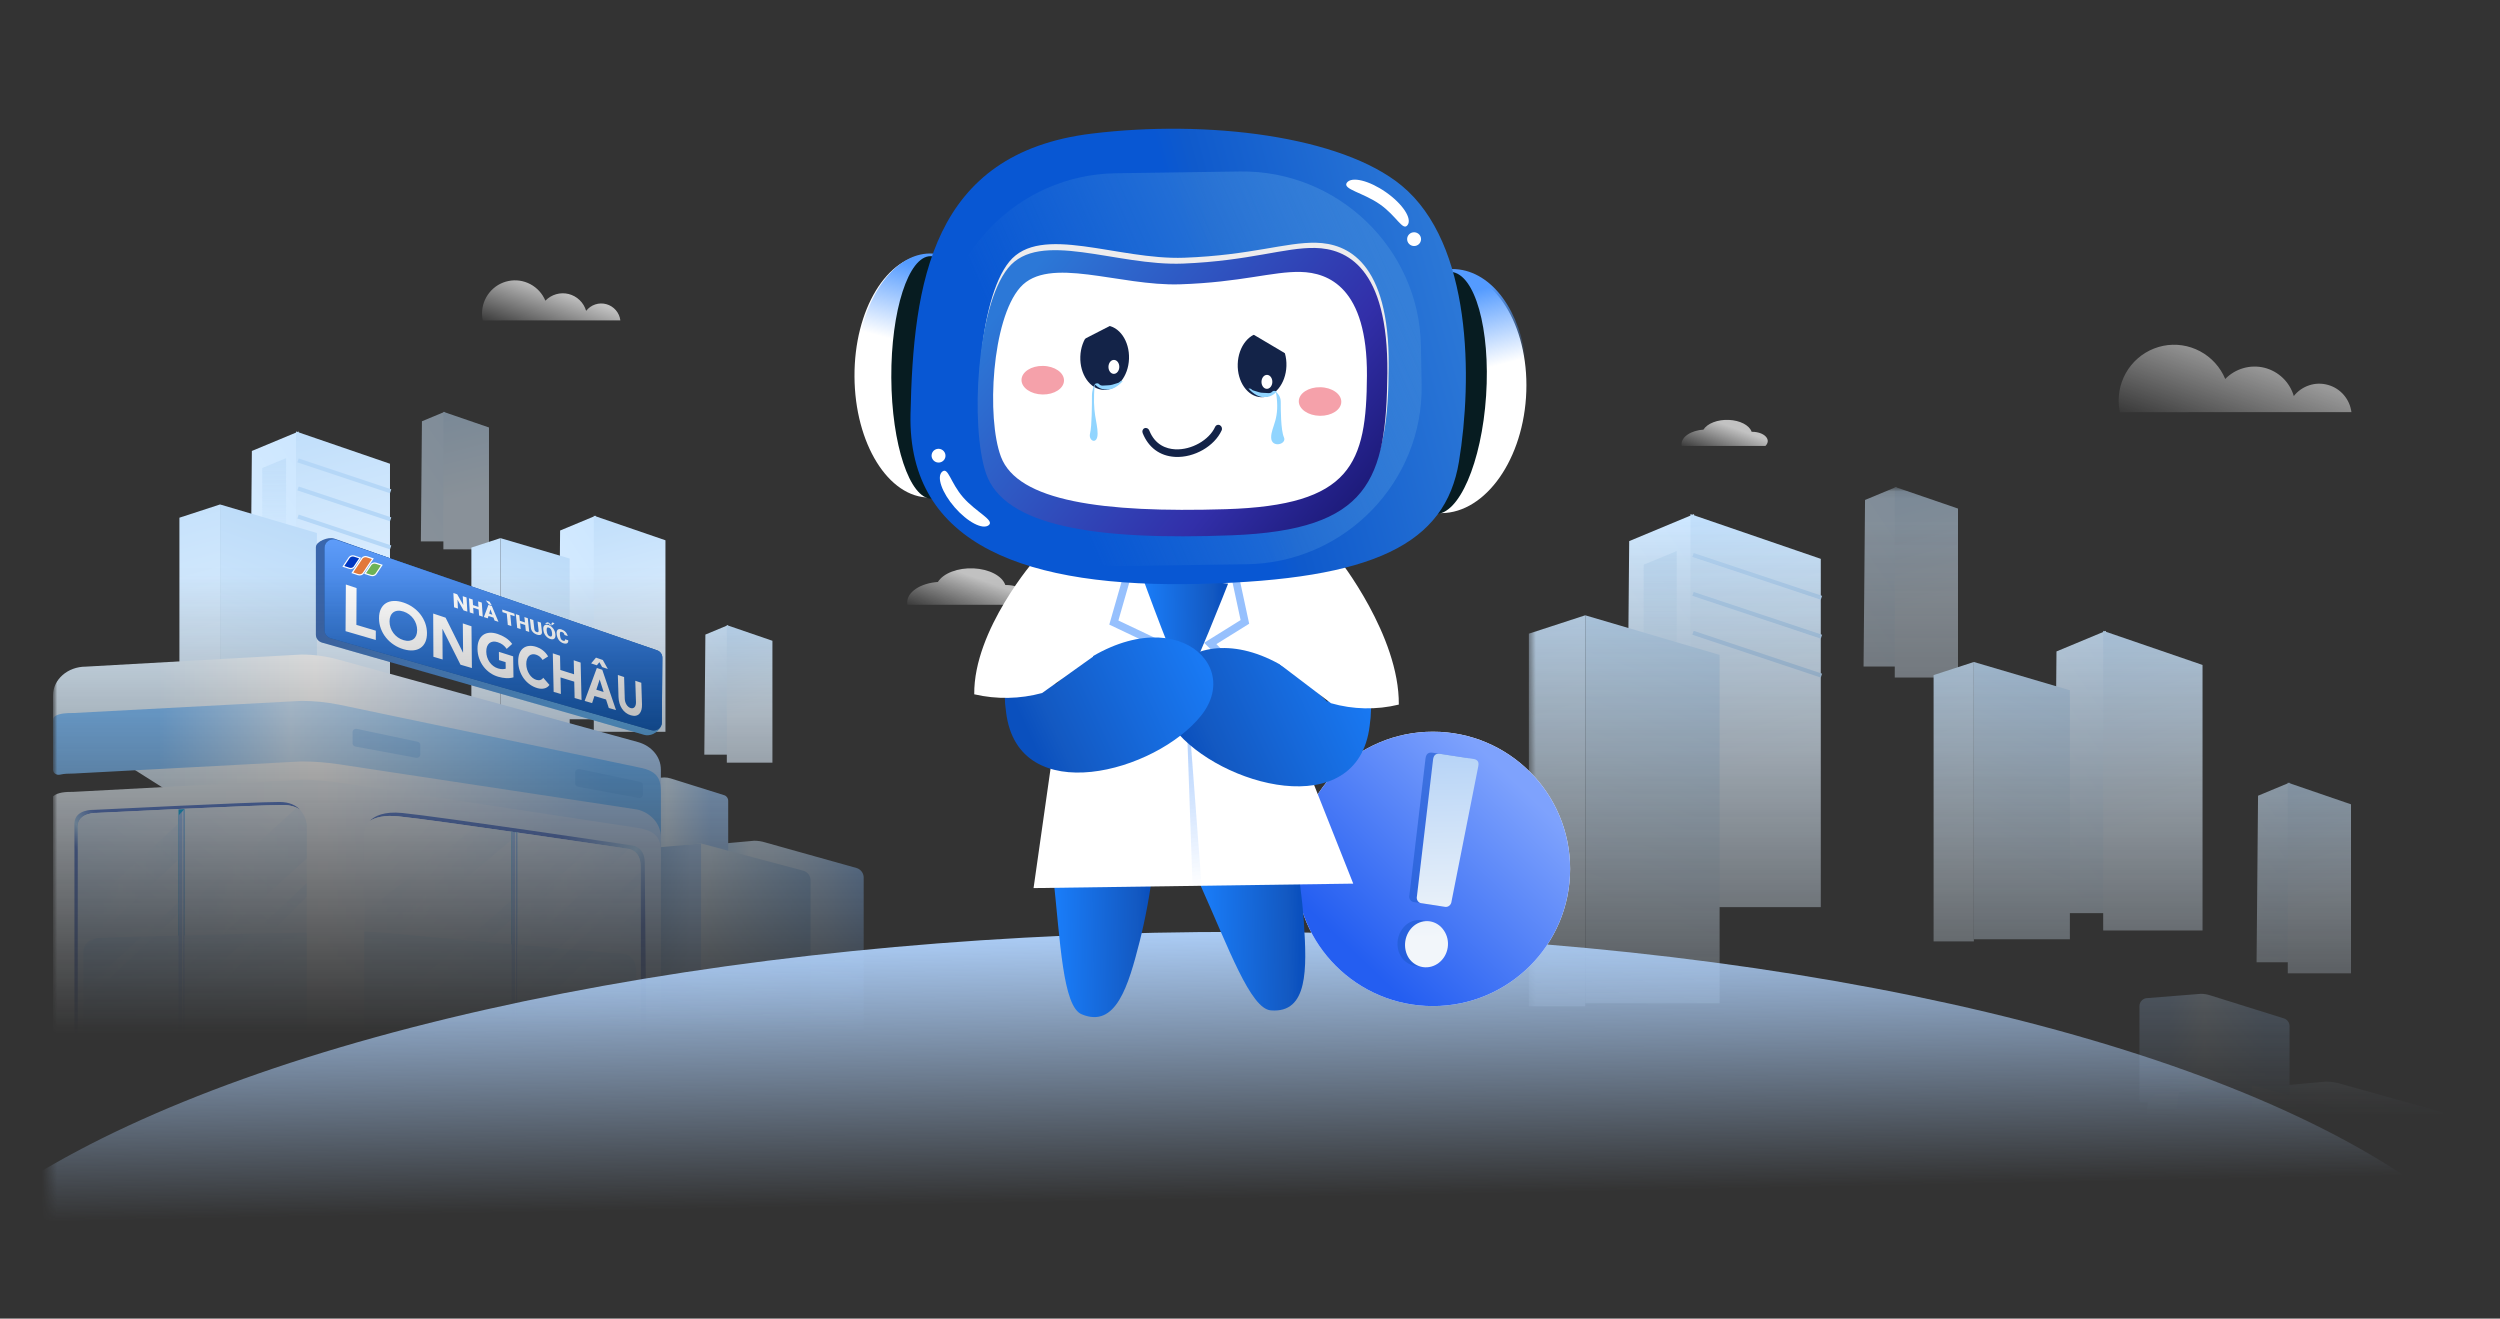 <svg width="328" height="173" viewBox="0 0 328 173" fill="none" xmlns="http://www.w3.org/2000/svg">
<rect x="0" y="0" width="328" height="173" fill="#333333" stroke="none"/>
<mask id="mask0_2037_576477" style="mask-type:alpha" maskUnits="userSpaceOnUse" x="6" y="-4" width="315" height="177">
<rect x="6.5" y="-4" width="314" height="176.627" fill="#D9D9D9"/>
</mask>
<g mask="url(#mask0_2037_576477)">
<mask id="mask1_2037_576477" style="mask-type:alpha" maskUnits="userSpaceOnUse" x="6" y="27" width="161" height="109">
<rect x="6.961" y="27.492" width="159.466" height="108.3" fill="url(#paint0_linear_2037_576477)"/>
</mask>
<g mask="url(#mask1_2037_576477)">
<path d="M98.947 110.305L90.323 111.09C89.601 111.09 89.016 111.675 89.016 112.397V135.681H99.691H113.315V115.137C113.315 114.565 112.944 114.06 112.399 113.889L100.4 110.527C99.931 110.38 99.441 110.305 98.947 110.305Z" fill="url(#paint1_linear_2037_576477)"/>
<path d="M99.059 118.778L94.68 117.796C93.972 117.638 93.305 118.203 93.305 118.962V136.041H99.959V119.943C99.959 119.381 99.584 118.895 99.059 118.778Z" fill="url(#paint2_linear_2037_576477)"/>
<path d="M100.27 119.627C100.27 119.065 99.877 118.578 99.327 118.461L94.738 117.48C93.996 117.322 93.297 117.887 93.297 118.645V118.958C93.297 118.199 93.964 117.634 94.672 117.792L99.051 118.774C99.576 118.891 99.95 119.377 99.95 119.939V136.037H100.27V119.627Z" fill="url(#paint3_linear_2037_576477)"/>
<path d="M99.051 118.778L94.672 117.796C93.964 117.638 93.297 118.203 93.297 118.962V124.432V136.04H99.951V121.132V119.943C99.951 119.381 99.576 118.895 99.051 118.778Z" fill="url(#paint4_linear_2037_576477)"/>
<path opacity="0.25" d="M95.533 123.542L99.951 121.129V124.748L93.297 128.44V124.784L95.533 123.542Z" fill="url(#paint5_linear_2037_576477)"/>
<path opacity="0.25" d="M93.297 131.404L99.951 127.738V129.228L93.297 133.087V131.404Z" fill="url(#paint6_linear_2037_576477)"/>
<g opacity="0.5">
<path d="M58.335 71.029H55.219L55.358 55.271L58.335 54.031V71.029Z" fill="url(#paint7_linear_2037_576477)"/>
<path d="M64.154 72.073H58.172V54.031L64.154 56.086V72.073Z" fill="url(#paint8_linear_2037_576477)"/>
</g>
<path d="M39.182 91.647H32.758L33.045 59.166L39.182 56.609V91.647Z" fill="url(#paint9_linear_2037_576477)"/>
<path d="M51.167 93.799H38.836V56.609L51.167 60.844V93.799Z" fill="url(#paint10_linear_2037_576477)"/>
<line x1="39.1" y1="60.406" x2="51.251" y2="64.456" stroke="#B5D7F7" stroke-width="0.536"/>
<line x1="39.1" y1="64.086" x2="51.251" y2="68.136" stroke="#B5D7F7" stroke-width="0.536"/>
<line x1="39.1" y1="67.769" x2="51.251" y2="71.82" stroke="#B5D7F7" stroke-width="0.536"/>
<path d="M34.406 61.398V71.524L37.536 72.076V60.109L34.406 61.398Z" fill="url(#paint11_linear_2037_576477)"/>
<path d="M28.869 103.174H23.539V67.922L28.869 66.184V103.174Z" fill="url(#paint12_linear_2037_576477)"/>
<path d="M28.867 66.184L41.579 69.931V102.894H28.867V66.184Z" fill="url(#paint13_linear_2037_576477)"/>
<path d="M78.163 94.368H73.266L73.485 69.605L78.163 67.656V94.368Z" fill="url(#paint14_linear_2037_576477)"/>
<path d="M87.307 96.008H77.906V67.656L87.307 70.885V96.008Z" fill="url(#paint15_linear_2037_576477)"/>
<path d="M95.523 99.014H92.406L92.546 83.256L95.523 82.016V99.014Z" fill="url(#paint16_linear_2037_576477)"/>
<path d="M101.342 100.058H95.359V82.016L101.342 84.07V100.058Z" fill="url(#paint17_linear_2037_576477)"/>
<path d="M65.653 97.04H61.844V71.844L65.653 70.602V97.04Z" fill="url(#paint18_linear_2037_576477)"/>
<path d="M65.656 70.602L74.742 73.28V96.84H65.656V70.602Z" fill="url(#paint19_linear_2037_576477)"/>
<path d="M87.14 102L82.1 102.402C81.677 102.402 81.336 102.744 81.336 103.165V112.245H87.575H95.539V105.053C95.539 104.719 95.322 104.424 95.003 104.325L87.99 102.129C87.714 102.044 87.428 102 87.14 102Z" fill="url(#paint20_linear_2037_576477)"/>
<path d="M91.978 110.664L83.354 111.449C82.633 111.449 82.047 112.034 82.047 112.756V136.041H92.722H106.347V115.496C106.347 114.925 105.976 114.419 105.43 114.249L91.978 110.664Z" fill="url(#paint21_linear_2037_576477)"/>
<path d="M91.979 110.664V136.041L81.844 137.711L85.057 111.294L91.979 110.664Z" fill="url(#paint22_linear_2037_576477)"/>
<path d="M83.698 97.359L44.318 86.516C42.774 86.09 41.166 85.875 39.549 85.875L11.243 87.464C8.874 87.464 6.953 89.153 6.953 91.238V96.541C7.606 95.997 8.578 95.951 9.677 95.951L23.153 104.479C24.771 104.479 42.121 103.604 43.773 103.926L82.803 109.633C84.593 110.127 86.707 112.218 86.707 113.868V100.962C86.707 99.31 85.487 97.852 83.698 97.359Z" fill="url(#paint23_linear_2037_576477)"/>
<path d="M83.761 100.677C83.719 100.67 83.677 100.656 83.636 100.646L44.445 92.444C42.815 92.126 41.21 91.961 39.614 91.957C39.57 91.957 39.528 91.958 39.484 91.96L9.734 93.543C9.696 93.545 9.659 93.546 9.621 93.546C8.739 93.547 7.944 93.583 7.331 93.89C7.098 94.008 6.953 94.225 6.953 94.461V100.994C6.953 101.426 7.42 101.748 7.894 101.632C8.402 101.509 8.989 101.49 9.621 101.489C9.659 101.489 9.696 101.488 9.734 101.486L39.486 99.903C39.528 99.901 39.57 99.9 39.612 99.9C41.206 99.903 42.717 100.023 44.444 100.269L83.548 106.199C83.66 106.215 83.77 106.24 83.876 106.275C85.568 106.813 86.706 108.228 86.706 109.823V104.263C86.708 102.631 86.708 101.186 83.761 100.677Z" fill="url(#paint24_linear_2037_576477)"/>
<path d="M83.698 108.622L44.444 102.669C42.695 102.42 41.167 102.301 39.549 102.301L9.677 103.89C8.578 103.89 7.606 103.936 6.953 104.48V141.749L41.989 140.954H86.707V112.224C86.707 110.574 86.707 109.12 83.698 108.622Z" fill="url(#paint25_linear_2037_576477)"/>
<path d="M84.589 113.209C84.589 111.1 83.022 110.938 83.022 110.938C83.022 110.938 57.482 107.125 52.78 106.664C50.396 106.43 49.15 107.048 48.5 107.713C49.233 107.247 50.396 106.92 52.238 107.101C56.94 107.562 82.48 111.375 82.48 111.375C82.48 111.375 84.047 111.537 84.047 113.646C84.047 115.573 84.047 134.073 84.047 136.869L84.498 136.801C84.604 136.926 84.815 136.854 84.813 136.693C84.78 133.459 84.589 115.13 84.589 113.209Z" fill="url(#paint26_linear_2037_576477)"/>
<path d="M82.483 111.375C82.483 111.375 56.944 107.562 52.241 107.101C50.4 106.92 49.237 107.248 48.503 107.713C47.872 108.36 47.805 109.052 47.805 109.052V137.576L60.897 140.387L84.051 135.854C84.051 133.059 84.051 115.574 84.051 113.646C84.05 111.538 82.483 111.375 82.483 111.375Z" fill="url(#paint27_linear_2037_576477)"/>
<path d="M12.777 106.65C12.777 106.65 33.591 105.616 37.117 105.616C38.131 105.616 38.858 105.877 39.381 106.25C38.854 105.68 38.011 105.219 36.665 105.219C33.138 105.219 12.325 106.253 12.325 106.253C12.325 106.253 9.766 106.131 9.766 108.078C9.766 110.024 9.766 141.18 9.766 141.18L10.217 141.173C10.217 137.881 10.217 110.277 10.217 108.474C10.218 106.529 12.777 106.65 12.777 106.65Z" fill="url(#paint28_linear_2037_576477)"/>
<path d="M40.262 108.384C40.262 108.384 40.235 107.175 39.382 106.251C38.859 105.878 38.131 105.617 37.118 105.617C33.591 105.617 12.778 106.651 12.778 106.651C12.778 106.651 10.219 106.53 10.219 108.476C10.219 110.279 10.219 137.882 10.219 141.175L40.263 139.921C40.192 139.739 40.262 108.384 40.262 108.384Z" fill="url(#paint29_linear_2037_576477)"/>
<path d="M67.117 109.121V140.048L67.851 140.008V109.227L67.117 109.121Z" fill="#00AEEF"/>
<path d="M23.422 106.198V140.197H24.198V106.152L23.422 106.198Z" fill="#00AEEF"/>
<path d="M40.232 122.367C39.852 122.376 39.494 122.386 39.209 122.386C35.503 122.386 13.627 123.023 13.627 123.023C13.627 123.023 10.938 122.901 10.938 124.847C10.938 125.681 10.938 136.25 10.938 142.045L40.257 140.802C40.222 140.71 40.223 129.232 40.232 122.367Z" fill="url(#paint30_linear_2037_576477)"/>
<path d="M60.889 141.269L83.465 140.039C83.465 136.123 83.465 128.248 83.465 127.448C83.465 125.34 81.898 125.177 81.898 125.177C81.898 125.177 56.359 122.953 51.656 122.492C50.722 122.401 49.182 122.269 47.797 122.223V140.537L60.889 141.269Z" fill="url(#paint31_linear_2037_576477)"/>
<path opacity="0.23" d="M76.053 100.902L83.978 102.585C84.194 102.63 84.346 102.8 84.346 102.996V104.271C84.346 104.54 84.066 104.74 83.767 104.685L75.842 103.22C75.62 103.179 75.461 103.007 75.461 102.806V101.313C75.46 101.04 75.75 100.839 76.053 100.902Z" fill="#398EDD"/>
<path opacity="0.23" d="M46.85 95.633L54.775 97.316C54.991 97.361 55.143 97.531 55.143 97.726V99.002C55.143 99.27 54.862 99.471 54.564 99.416L46.639 97.951C46.416 97.909 46.258 97.738 46.258 97.537V96.044C46.256 95.77 46.547 95.569 46.85 95.633Z" fill="#398EDD"/>
<path d="M23.422 106.996V141.269L24.198 140.958V106.152L23.422 106.996Z" fill="url(#paint32_linear_2037_576477)"/>
<path opacity="0.2" d="M23.425 108.031L10.219 120.229C10.219 121.869 10.219 123.549 10.219 125.177L23.425 112.776V108.031Z" fill="url(#paint33_linear_2037_576477)"/>
<path opacity="0.2" d="M23.425 118.371L10.219 130.608C10.219 131.188 10.219 131.74 10.219 132.254L23.425 119.894V118.371Z" fill="url(#paint34_linear_2037_576477)"/>
<path opacity="0.2" d="M39.377 106.258C39.236 106.158 39.081 106.066 38.908 105.984L24.195 119.332V127.098C24.195 127.098 36.41 116.142 40.248 112.626C40.253 110.084 40.257 108.391 40.257 108.391C40.257 108.391 40.23 107.182 39.377 106.258Z" fill="url(#paint35_linear_2037_576477)"/>
<path opacity="0.2" d="M24.195 133.99L40.234 117.641L40.238 117.345C40.239 116.843 40.24 116.351 40.24 115.871L24.195 130.812V133.99Z" fill="url(#paint36_linear_2037_576477)"/>
<path d="M67.117 109.121V138.433L67.851 138.395V109.221L67.117 109.121Z" fill="url(#paint37_linear_2037_576477)"/>
<path opacity="0.2" d="M67.123 109.131L62.436 108.461L47.805 119.668V126.361L67.123 110.178V109.131Z" fill="url(#paint38_linear_2037_576477)"/>
<path opacity="0.2" d="M67.123 118.125L47.805 134.77V137.179L49.516 137.097L67.123 120.578V118.125Z" fill="url(#paint39_linear_2037_576477)"/>
<path opacity="0.2" d="M67.852 125.112L82.478 111.383L78.181 110.746L67.852 119.829V125.112Z" fill="url(#paint40_linear_2037_576477)"/>
<path opacity="0.2" d="M67.852 131.146L84.045 115.887C84.045 115.293 84.045 114.788 84.045 114.395L67.852 129.522V131.146Z" fill="url(#paint41_linear_2037_576477)"/>
<path opacity="0.2" d="M67.852 136.107L76.549 135.495L84.046 127.126C84.046 124.388 84.046 121.388 84.046 118.898L67.852 134.936V136.107Z" fill="url(#paint42_linear_2037_576477)"/>
<path d="M41.445 83.268V71.794C41.445 71.031 43.084 70.404 43.829 70.66L85.166 85.27C85.583 85.413 85.858 85.804 85.852 86.248L86.804 94.979C86.796 95.683 85.558 96.784 84.413 96.379L42.251 84.308C41.772 84.171 41.445 83.749 41.445 83.268Z" fill="url(#paint43_linear_2037_576477)"/>
<path opacity="0.23" d="M41.445 83.268V71.794C41.445 71.031 43.084 70.404 43.829 70.66L85.166 85.27C85.583 85.413 85.858 85.804 85.852 86.248L86.804 94.979C86.796 95.683 85.558 96.784 84.413 96.379L42.251 84.308C41.772 84.171 41.445 83.749 41.445 83.268Z" fill="#9EE1F1"/>
<path d="M42.586 82.701L42.588 71.86C42.588 71.099 43.371 70.567 44.115 70.823L86.216 85.325C86.632 85.468 86.905 85.858 86.9 86.302L86.831 94.774C86.822 95.477 86.135 95.994 85.463 95.801L43.39 83.74C42.912 83.604 42.586 83.181 42.586 82.701Z" fill="#19549D"/>
<path d="M42.586 82.701L42.588 71.86C42.588 71.099 43.371 70.567 44.115 70.823L86.216 85.325C86.632 85.468 86.905 85.858 86.9 86.302L86.831 94.774C86.822 95.477 86.135 95.994 85.463 95.801L43.39 83.74C42.912 83.604 42.586 83.181 42.586 82.701Z" fill="url(#paint44_linear_2037_576477)"/>
<path d="M45.376 76.688L46.782 77.155L46.757 81.982L49.307 82.747L49.304 83.966L45.336 82.808L45.376 76.688ZM49.726 81.103C49.727 80.626 49.809 80.222 49.974 79.889C50.136 79.557 50.364 79.303 50.653 79.128C50.941 78.954 51.281 78.861 51.672 78.847C52.061 78.834 52.483 78.903 52.939 79.055C53.392 79.206 53.806 79.415 54.184 79.682C54.56 79.947 54.884 80.254 55.155 80.605C55.426 80.954 55.638 81.338 55.789 81.756C55.94 82.174 56.017 82.611 56.019 83.068C56.022 83.525 55.948 83.916 55.8 84.243C55.651 84.569 55.441 84.824 55.171 85.007C54.899 85.191 54.575 85.298 54.198 85.33C53.819 85.361 53.402 85.312 52.946 85.179C52.488 85.046 52.063 84.85 51.672 84.591C51.279 84.331 50.937 84.023 50.648 83.666C50.358 83.308 50.132 82.911 49.97 82.475C49.805 82.037 49.725 81.58 49.726 81.103ZM51.107 81.535C51.107 81.812 51.15 82.08 51.237 82.338C51.324 82.595 51.449 82.833 51.611 83.052C51.773 83.27 51.967 83.46 52.192 83.622C52.417 83.783 52.667 83.905 52.943 83.987C53.217 84.069 53.465 84.096 53.685 84.069C53.905 84.042 54.093 83.969 54.249 83.849C54.405 83.731 54.524 83.572 54.607 83.371C54.689 83.171 54.73 82.936 54.73 82.664C54.728 82.399 54.686 82.139 54.602 81.885C54.519 81.631 54.399 81.396 54.243 81.181C54.086 80.966 53.898 80.775 53.679 80.612C53.458 80.447 53.212 80.322 52.939 80.232C52.664 80.143 52.415 80.108 52.191 80.129C51.966 80.15 51.773 80.219 51.612 80.334C51.45 80.451 51.325 80.611 51.238 80.816C51.15 81.024 51.107 81.262 51.107 81.535ZM56.834 80.497L58.462 81.038L60.742 85.617L60.757 85.621L60.722 81.79L61.858 82.168L61.913 87.646L60.417 87.209L58.061 82.517L58.046 82.511L58.071 86.524L56.862 86.171L56.834 80.497ZM67.368 88.866C67.062 88.956 66.742 88.991 66.406 88.972C66.068 88.954 65.72 88.893 65.363 88.789C64.98 88.678 64.626 88.509 64.298 88.281C63.969 88.052 63.683 87.779 63.44 87.46C63.195 87.139 63.004 86.781 62.864 86.386C62.724 85.99 62.652 85.574 62.648 85.137C62.643 84.701 62.706 84.329 62.838 84.019C62.969 83.71 63.154 83.472 63.391 83.304C63.628 83.137 63.908 83.042 64.232 83.018C64.554 82.995 64.905 83.047 65.286 83.174C65.673 83.303 66.028 83.473 66.352 83.682C66.673 83.89 66.956 84.157 67.2 84.483L66.478 85.136C66.331 84.926 66.167 84.749 65.986 84.606C65.803 84.462 65.575 84.346 65.302 84.256C65.073 84.181 64.865 84.157 64.68 84.182C64.495 84.207 64.335 84.275 64.202 84.386C64.069 84.498 63.968 84.647 63.898 84.838C63.829 85.028 63.795 85.248 63.798 85.497C63.801 85.752 63.841 85.996 63.916 86.23C63.99 86.463 64.097 86.678 64.234 86.875C64.371 87.07 64.534 87.24 64.723 87.382C64.911 87.525 65.121 87.63 65.35 87.699C65.583 87.769 65.783 87.8 65.951 87.792C66.118 87.785 66.251 87.766 66.348 87.736L66.335 86.873L65.47 86.606L65.455 85.52L67.325 86.111L67.368 88.866ZM71.183 86.584C71.084 86.418 70.964 86.277 70.822 86.159C70.68 86.041 70.517 85.952 70.331 85.892C70.145 85.831 69.972 85.816 69.815 85.847C69.656 85.878 69.519 85.948 69.404 86.058C69.289 86.168 69.198 86.316 69.135 86.499C69.073 86.683 69.043 86.896 69.046 87.135C69.051 87.379 69.088 87.615 69.158 87.838C69.229 88.062 69.323 88.266 69.442 88.45C69.56 88.634 69.698 88.791 69.857 88.921C70.015 89.051 70.182 89.142 70.36 89.196C70.563 89.256 70.742 89.261 70.896 89.212C71.049 89.162 71.174 89.065 71.271 88.921L72.094 89.865C71.915 90.112 71.683 90.266 71.399 90.327C71.113 90.388 70.815 90.374 70.508 90.284C70.156 90.181 69.828 90.023 69.525 89.808C69.22 89.591 68.955 89.331 68.729 89.027C68.503 88.722 68.324 88.38 68.193 88.001C68.063 87.623 67.993 87.223 67.987 86.804C67.981 86.385 68.037 86.026 68.155 85.726C68.274 85.428 68.443 85.196 68.661 85.031C68.877 84.867 69.135 84.772 69.433 84.745C69.73 84.718 70.054 84.764 70.405 84.882C70.531 84.923 70.662 84.98 70.799 85.052C70.936 85.124 71.07 85.21 71.202 85.311C71.335 85.412 71.461 85.531 71.584 85.666C71.705 85.801 71.815 85.953 71.913 86.123L71.183 86.584ZM72.529 85.717L73.475 86.031L73.517 87.897L75.316 88.469L75.273 86.629L76.178 86.93L76.299 91.844L75.391 91.578L75.34 89.433L73.54 88.876L73.587 91.052L72.638 90.775L72.529 85.717ZM78.307 87.638L79.019 87.876L80.823 93.164L79.873 92.887L79.512 91.773L77.99 91.315L77.685 92.248L76.706 91.962L78.307 87.638ZM78.999 87.521L78.638 86.877L78.308 87.289L77.554 87.036L78.193 86.283L79.092 86.592L79.75 87.773L78.999 87.521ZM78.677 89.145L78.24 90.493L79.197 90.788L78.677 89.145ZM84.23 92.397C84.239 92.67 84.215 92.912 84.16 93.123C84.103 93.335 84.015 93.506 83.894 93.638C83.772 93.772 83.618 93.858 83.431 93.898C83.243 93.939 83.023 93.923 82.772 93.85C82.517 93.777 82.29 93.662 82.092 93.507C81.893 93.352 81.726 93.169 81.589 92.957C81.452 92.745 81.346 92.51 81.272 92.254C81.198 91.998 81.156 91.729 81.148 91.448L81.062 88.554L81.882 88.827L81.968 91.662C81.972 91.807 81.995 91.948 82.035 92.083C82.076 92.218 82.13 92.341 82.2 92.451C82.268 92.561 82.35 92.656 82.443 92.734C82.536 92.812 82.636 92.867 82.743 92.9C82.849 92.932 82.946 92.936 83.034 92.912C83.121 92.888 83.196 92.841 83.258 92.772C83.32 92.702 83.367 92.61 83.398 92.499C83.43 92.388 83.444 92.26 83.439 92.116L83.35 89.317L84.138 89.579L84.23 92.397Z" fill="white"/>
<path d="M61.316 80.248L60.82 80.085L60.021 78.675L60.08 79.843L59.574 79.676L59.484 77.805L59.985 77.974L60.779 79.375L60.714 78.221L61.207 78.387L61.316 80.248Z" fill="white"/>
<path d="M63.338 80.908L62.853 80.749L62.801 79.972L62.081 79.732L62.13 80.512L61.635 80.349L61.523 78.492L62.012 78.658L62.058 79.388L62.776 79.628L62.727 78.9L63.207 79.062L63.338 80.908Z" fill="white"/>
<path d="M64.747 81.034L64.091 80.818L64.002 81.127L63.484 80.957L64.08 79.359L64.526 79.51L65.401 81.585L64.89 81.417L64.747 81.034ZM64.518 79.416L64.147 79.291L63.735 78.769L64.217 78.934L64.518 79.416ZM64.18 80.512L64.606 80.654L64.343 79.946L64.18 80.512Z" fill="white"/>
<path d="M67.523 80.85L66.951 80.657L67.089 82.14L66.623 81.987L66.488 80.501L65.92 80.31L65.891 79.973L67.489 80.514L67.523 80.85Z" fill="white"/>
<path d="M69.437 82.909L68.987 82.761L68.907 82.002L68.239 81.781L68.315 82.541L67.857 82.391L67.68 80.578L68.134 80.732L68.206 81.446L68.873 81.668L68.799 80.957L69.244 81.108L69.437 82.909Z" fill="white"/>
<path d="M70.965 81.689L71.102 82.856C71.118 82.989 71.102 83.095 71.057 83.173C71.01 83.252 70.936 83.299 70.833 83.314C70.73 83.33 70.605 83.313 70.456 83.264C70.23 83.191 70.046 83.075 69.903 82.917C69.759 82.76 69.677 82.581 69.652 82.381L69.523 81.199L69.97 81.35L70.103 82.538C70.13 82.737 70.235 82.867 70.418 82.927C70.51 82.957 70.576 82.955 70.618 82.922C70.659 82.888 70.673 82.816 70.661 82.705L70.527 81.539L70.965 81.689Z" fill="white"/>
<path d="M72.867 83.215C72.889 83.388 72.877 83.531 72.829 83.643C72.781 83.757 72.702 83.829 72.592 83.863C72.481 83.896 72.349 83.888 72.194 83.838C72.04 83.787 71.899 83.707 71.77 83.597C71.642 83.487 71.537 83.356 71.453 83.203C71.371 83.05 71.317 82.889 71.295 82.718L71.283 82.617C71.262 82.442 71.276 82.3 71.325 82.189C71.374 82.077 71.455 82.007 71.567 81.975C71.679 81.944 71.812 81.955 71.966 82.007C72.118 82.058 72.257 82.139 72.384 82.25C72.512 82.361 72.617 82.492 72.698 82.646C72.781 82.799 72.833 82.962 72.856 83.132L72.867 83.215ZM71.818 81.644L72.022 81.713L72.397 82.092L72.129 82.001L71.936 81.802L71.776 81.882L71.507 81.79L71.818 81.644ZM72.419 82.994C72.397 82.817 72.351 82.674 72.28 82.563C72.21 82.452 72.118 82.378 72.007 82.341C71.79 82.268 71.694 82.389 71.722 82.708L71.736 82.839C71.757 83.014 71.803 83.158 71.873 83.272C71.943 83.385 72.037 83.462 72.152 83.499C72.262 83.536 72.341 83.517 72.389 83.444C72.437 83.371 72.45 83.249 72.429 83.076L72.419 82.994ZM72.463 81.663L72.756 81.763L72.506 81.994L72.291 81.921L72.463 81.663Z" fill="white"/>
<path d="M74.555 84.01C74.566 84.131 74.549 84.229 74.502 84.304C74.454 84.379 74.38 84.425 74.278 84.442C74.176 84.458 74.054 84.444 73.913 84.397C73.68 84.321 73.486 84.183 73.332 83.986C73.177 83.788 73.082 83.551 73.046 83.273L73.035 83.186C73.012 83.012 73.023 82.871 73.068 82.761C73.111 82.652 73.185 82.581 73.289 82.55C73.392 82.518 73.519 82.527 73.666 82.577C73.879 82.649 74.056 82.762 74.201 82.917C74.344 83.072 74.439 83.251 74.484 83.454L74.063 83.314C74.046 83.206 74.007 83.12 73.951 83.056C73.894 82.992 73.814 82.943 73.71 82.908C73.604 82.873 73.533 82.886 73.494 82.948C73.454 83.011 73.446 83.129 73.466 83.301L73.483 83.426C73.508 83.615 73.549 83.759 73.608 83.856C73.666 83.953 73.753 84.02 73.868 84.059C73.966 84.091 74.038 84.092 74.084 84.063C74.129 84.034 74.147 83.969 74.136 83.869L74.555 84.01Z" fill="white"/>
<path d="M46.483 72.962C46.238 72.881 45.975 72.959 45.83 73.137C45.827 73.14 45.824 73.145 45.821 73.149L45.793 73.189L45.047 74.305L45.826 74.561C46.059 74.638 46.305 74.568 46.447 74.405L46.518 74.299L47.243 73.213L46.483 72.962Z" fill="#0037C1" stroke="white" stroke-width="0.161" stroke-miterlimit="10"/>
<path d="M48.157 73.059C47.903 72.976 47.633 73.06 47.49 73.252C47.479 73.266 47.47 73.281 47.461 73.296L46.227 75.145L46.987 75.395C47.248 75.48 47.525 75.39 47.663 75.19L48.918 73.31L48.157 73.059Z" fill="#E2783A" stroke="white" stroke-width="0.161" stroke-miterlimit="10"/>
<path d="M49.336 73.899C49.098 73.821 48.846 73.891 48.698 74.055C48.691 74.065 48.661 74.099 48.661 74.099L47.898 75.24L48.659 75.49C48.92 75.575 49.198 75.484 49.337 75.283L50.094 74.148L49.336 73.899Z" fill="#6DB357" stroke="white" stroke-width="0.161" stroke-miterlimit="10"/>
<path opacity="0.7" d="M134.432 79.348C134.699 79.09 134.845 78.794 134.856 78.492C134.866 78.189 134.741 77.89 134.492 77.626C134.244 77.362 133.881 77.142 133.442 76.989C133.002 76.835 132.502 76.755 131.993 76.755H131.899C131.697 76.171 131.181 75.641 130.428 75.247C129.675 74.853 128.726 74.615 127.726 74.57C126.726 74.525 125.728 74.675 124.884 74.998C124.039 75.32 123.395 75.797 123.047 76.356C121.94 76.432 120.918 76.748 120.176 77.242C119.434 77.737 119.024 78.377 119.023 79.04C119.025 79.143 119.035 79.246 119.055 79.349L134.432 79.348Z" fill="url(#paint45_linear_2037_576477)"/>
</g>
<mask id="mask2_2037_576477" style="mask-type:alpha" maskUnits="userSpaceOnUse" x="200" y="64" width="160" height="108">
<rect x="200.555" y="64.078" width="158.854" height="107.884" fill="url(#paint46_linear_2037_576477)"/>
</mask>
<g mask="url(#mask2_2037_576477)">
<path d="M305.139 141.906L293.18 142.995C292.179 142.995 291.367 143.806 291.367 144.808V177.094H306.17H325.062V148.607C325.062 147.814 324.547 147.113 323.791 146.877L307.154 142.214C306.502 142.01 305.823 141.906 305.139 141.906Z" fill="url(#paint47_linear_2037_576477)"/>
<path d="M305.291 153.656L299.219 152.295C298.237 152.075 297.312 152.859 297.312 153.911V177.593H306.54V155.272C306.54 154.492 306.019 153.818 305.291 153.656Z" fill="url(#paint48_linear_2037_576477)"/>
<path d="M306.981 154.834C306.981 154.055 306.437 153.381 305.675 153.218L299.31 151.857C298.282 151.638 297.312 152.422 297.312 153.473V153.907C297.312 152.855 298.237 152.071 299.219 152.291L305.291 153.651C306.019 153.814 306.538 154.488 306.538 155.267V177.589H306.981V154.834Z" fill="url(#paint49_linear_2037_576477)"/>
<path d="M305.291 153.656L299.219 152.295C298.237 152.075 297.312 152.859 297.312 153.911V161.496V177.592H306.54V156.92V155.272C306.54 154.492 306.019 153.818 305.291 153.656Z" fill="url(#paint50_linear_2037_576477)"/>
<path opacity="0.25" d="M300.413 160.264L306.54 156.918V161.937L297.312 167.056V161.987L300.413 160.264Z" fill="url(#paint51_linear_2037_576477)"/>
<path opacity="0.25" d="M297.312 171.165L306.54 166.082V168.148L297.312 173.499V171.165Z" fill="url(#paint52_linear_2037_576477)"/>
<g opacity="0.5">
<path d="M248.822 87.445H244.5L244.693 65.595L248.822 63.875V87.445Z" fill="url(#paint53_linear_2037_576477)"/>
<path d="M256.889 88.893H248.594V63.875L256.889 66.724V88.893Z" fill="url(#paint54_linear_2037_576477)"/>
</g>
<path d="M222.259 116.033H213.352L213.75 70.994L222.259 67.449V116.033Z" fill="url(#paint55_linear_2037_576477)"/>
<path d="M238.887 119.017H221.789V67.449L238.887 73.321V119.017Z" fill="url(#paint56_linear_2037_576477)"/>
<line x1="222.124" y1="72.812" x2="238.973" y2="78.429" stroke="#B5D7F7" stroke-width="0.536"/>
<line x1="222.124" y1="77.918" x2="238.973" y2="83.534" stroke="#B5D7F7" stroke-width="0.536"/>
<line x1="222.124" y1="83.023" x2="238.973" y2="88.64" stroke="#B5D7F7" stroke-width="0.536"/>
<path d="M215.648 74.084V88.124L219.988 88.89V72.297L215.648 74.084Z" fill="url(#paint57_linear_2037_576477)"/>
<path d="M207.977 132.019H200.586V83.137L207.977 80.727V132.019Z" fill="url(#paint58_linear_2037_576477)"/>
<path d="M207.984 80.727L225.611 85.922V131.63H207.984V80.727Z" fill="url(#paint59_linear_2037_576477)"/>
<path d="M276.299 119.805H269.508L269.811 85.468L276.299 82.766V119.805Z" fill="url(#paint60_linear_2037_576477)"/>
<path d="M288.973 122.079H275.938V82.766L288.973 87.242V122.079Z" fill="url(#paint61_linear_2037_576477)"/>
<path d="M300.384 126.25H296.062L296.256 104.399L300.384 102.68V126.25Z" fill="url(#paint62_linear_2037_576477)"/>
<path d="M308.451 127.698H300.156V102.68L308.451 105.528V127.698Z" fill="url(#paint63_linear_2037_576477)"/>
<path d="M258.97 123.512H253.688V88.574L258.97 86.852V123.512Z" fill="url(#paint64_linear_2037_576477)"/>
<path d="M258.969 86.852L271.567 90.565V123.234H258.969V86.852Z" fill="url(#paint65_linear_2037_576477)"/>
<path d="M288.744 130.391L281.754 130.948C281.168 130.948 280.695 131.422 280.695 132.007V144.597H289.347H300.389V134.624C300.389 134.161 300.088 133.752 299.647 133.614L289.922 130.57C289.539 130.452 289.143 130.391 288.744 130.391Z" fill="url(#paint66_linear_2037_576477)"/>
<path d="M295.467 142.402L283.508 143.491C282.508 143.491 281.695 144.302 281.695 145.304V177.59H296.497H315.39V149.103C315.39 148.31 314.876 147.609 314.119 147.373L295.467 142.402Z" fill="url(#paint67_linear_2037_576477)"/>
<path d="M295.468 142.402V177.59L281.414 179.906L285.87 143.276L295.468 142.402Z" fill="url(#paint68_linear_2037_576477)"/>
</g>
<ellipse cx="157.849" cy="183.633" rx="177.162" ry="61.346" transform="rotate(-0.554 157.849 183.633)" fill="url(#paint69_linear_2037_576477)"/>
<path opacity="0.7" d="M81.393 42.034C81.329 41.537 81.121 41.071 80.794 40.692C80.468 40.314 80.038 40.041 79.559 39.908C79.079 39.774 78.571 39.786 78.098 39.941C77.625 40.097 77.208 40.39 76.9 40.783C76.742 40.245 76.447 39.758 76.044 39.371C75.642 38.984 75.146 38.709 74.605 38.574C74.064 38.44 73.498 38.45 72.963 38.603C72.427 38.757 71.941 39.049 71.552 39.45C71.166 38.524 70.473 37.76 69.591 37.289C68.709 36.818 67.693 36.669 66.714 36.867C65.735 37.064 64.854 37.597 64.222 38.375C63.589 39.152 63.243 40.126 63.242 41.131C63.243 41.437 63.274 41.743 63.337 42.042L81.393 42.034Z" fill="url(#paint70_linear_2037_576477)"/>
<path opacity="0.5" d="M308.508 54.07C308.401 53.236 308.05 52.451 307.501 51.814C306.954 51.177 306.23 50.718 305.42 50.496C304.614 50.269 303.758 50.288 302.964 50.553C302.167 50.814 301.465 51.304 300.946 51.963C300.682 51.061 300.187 50.244 299.511 49.591C298.835 48.941 297.999 48.479 297.089 48.25C296.179 48.025 295.226 48.043 294.325 48.302C293.423 48.559 292.604 49.05 291.951 49.723C291.304 48.167 290.138 46.883 288.651 46.089C287.17 45.294 285.458 45.041 283.809 45.373C282.161 45.71 280.68 46.606 279.617 47.908C278.55 49.219 277.968 50.856 277.969 52.546C277.969 53.061 278.022 53.575 278.128 54.079L308.508 54.07Z" fill="url(#paint71_linear_2037_576477)"/>
<path opacity="0.7" d="M231.625 58.505C231.816 58.321 231.92 58.109 231.928 57.893C231.936 57.677 231.846 57.463 231.668 57.275C231.491 57.086 231.232 56.928 230.918 56.819C230.604 56.71 230.247 56.652 229.883 56.652H229.816C229.672 56.235 229.303 55.857 228.765 55.575C228.227 55.294 227.549 55.124 226.834 55.092C226.12 55.059 225.407 55.166 224.804 55.397C224.201 55.627 223.74 55.968 223.492 56.367C222.701 56.422 221.97 56.647 221.44 57.001C220.91 57.354 220.617 57.811 220.617 58.284C220.618 58.358 220.626 58.432 220.64 58.506L231.625 58.505Z" fill="url(#paint72_linear_2037_576477)"/>
</g>
<path d="M188 132C197.945 132 206 123.945 206 114C206 104.055 197.945 96 188 96C178.055 96 170 104.055 170 114C170 123.945 178.055 132 188 132Z" fill="white"/>
<path d="M188 132C197.945 132 206 123.945 206 114C206 104.055 197.945 96 188 96C178.055 96 170 104.055 170 114C170 123.945 178.055 132 188 132Z" fill="url(#paint73_linear_2037_576477)"/>
<path opacity="0.6" d="M188.445 121.926C188.666 122.242 188.824 122.604 188.911 122.99C188.997 123.376 189.011 123.779 188.95 124.174C188.89 124.569 188.756 124.949 188.558 125.291C188.36 125.633 188.1 125.931 187.795 126.167C187.184 126.644 186.428 126.847 185.69 126.734C184.952 126.621 184.292 126.2 183.851 125.563C183.433 124.913 183.267 124.111 183.388 123.321C183.509 122.532 183.908 121.816 184.502 121.321C184.802 121.078 185.143 120.901 185.505 120.799C185.867 120.698 186.243 120.675 186.61 120.731C186.978 120.788 187.329 120.922 187.644 121.127C187.96 121.332 188.232 121.604 188.445 121.926ZM187.034 99.465C187.119 98.91 187.419 98.672 187.96 98.755L192.317 99.423C192.884 99.51 193.073 99.823 192.962 100.373L189.453 118.108C189.443 118.22 189.412 118.33 189.359 118.429C189.307 118.528 189.236 118.615 189.15 118.682C189.065 118.75 188.967 118.797 188.864 118.821C188.761 118.845 188.654 118.845 188.552 118.821L185.562 118.363C185.455 118.36 185.351 118.332 185.257 118.279C185.163 118.227 185.082 118.152 185.02 118.061C184.958 117.969 184.916 117.863 184.898 117.751C184.88 117.639 184.886 117.523 184.916 117.413L187.034 99.465Z" fill="#1E5BCF"/>
<path d="M189.435 122.074C189.655 122.391 189.813 122.753 189.9 123.139C189.987 123.525 190 123.927 189.939 124.322C189.879 124.717 189.746 125.097 189.547 125.44C189.349 125.782 189.09 126.08 188.785 126.316C188.174 126.792 187.417 126.996 186.679 126.883C185.941 126.77 185.281 126.349 184.841 125.711C184.422 125.062 184.257 124.259 184.378 123.47C184.499 122.68 184.897 121.964 185.491 121.47C185.791 121.227 186.132 121.049 186.494 120.948C186.856 120.847 187.232 120.823 187.6 120.88C187.967 120.936 188.319 121.071 188.634 121.276C188.949 121.481 189.221 121.752 189.435 122.074ZM188.023 99.613C188.108 99.058 188.408 98.821 188.949 98.904L193.306 99.571C193.873 99.658 194.062 99.971 193.952 100.522L190.442 118.256C190.433 118.369 190.401 118.478 190.349 118.578C190.296 118.677 190.225 118.763 190.14 118.831C190.054 118.898 189.956 118.946 189.853 118.97C189.75 118.994 189.644 118.994 189.541 118.969L186.551 118.511C186.444 118.509 186.34 118.48 186.247 118.428C186.153 118.375 186.072 118.301 186.01 118.209C185.947 118.118 185.906 118.012 185.888 117.9C185.87 117.787 185.876 117.672 185.905 117.561L188.023 99.613Z" fill="url(#paint74_linear_2037_576477)"/>
<path d="M157.606 116.379C155.227 111.046 165.09 106.161 167.311 105.799C169.097 105.51 170.695 115.207 171.078 121.148C171.461 127.09 171.642 132.966 166.739 132.561C164.071 132.372 161.178 124.34 157.606 116.379Z" fill="url(#paint75_linear_2037_576477)"/>
<path d="M138.173 114.851C137.551 109.062 148.442 107.441 150.662 107.781C152.448 108.056 150.994 117.761 149.519 123.543C148.044 129.325 146.417 134.962 141.912 133.073C139.431 132.039 139.106 123.456 138.173 114.851Z" fill="url(#paint76_linear_2037_576477)"/>
<path d="M167.319 74.047L170.928 99.251L177.545 115.932L135.603 116.518L141.648 74.047H167.319Z" fill="white"/>
<path d="M156.463 116.227L155.516 89.379L155.848 92.324L157.649 116.213L156.463 116.227Z" fill="url(#paint77_linear_2037_576477)"/>
<path d="M159.239 84.868L160.048 85.659L155.457 88.811L149.422 86.151L150.788 84.594L151.224 84.097L150.627 83.813L146.136 81.679L148.175 74.574L162.092 75.835L163.329 81.594L159.325 84.086L158.784 84.423L159.239 84.868Z" fill="white" stroke="#96C0FD"/>
<path d="M161.127 76.573C161.127 76.573 156.166 89.281 155.516 89.397C154.865 89.513 149.73 75.285 149.73 75.285L161.127 76.573Z" fill="url(#paint78_linear_2037_576477)"/>
<path d="M173.245 79.141C175.652 81.015 177.517 83.496 178.651 86.329C179.784 89.162 180.145 92.246 179.695 95.264C178.112 108.102 159.997 103.123 154.089 95.662C148.181 88.201 160.351 77.903 174.182 92.125" fill="url(#paint79_linear_2037_576477)"/>
<path d="M175.635 73.324C175.635 73.324 183.618 83.41 183.524 92.442C180.592 93.157 177.524 93.095 174.622 92.261L167.955 87.195L165.511 75.495L175.635 73.324Z" fill="white"/>
<path d="M138.451 77.332C136.044 79.207 134.178 81.689 133.044 84.524C131.911 87.358 131.551 90.443 132.001 93.463C133.584 106.293 151.699 101.314 157.607 93.861C163.515 86.407 151.891 77.332 138.451 89.815" fill="url(#paint80_linear_2037_576477)"/>
<path d="M135.865 73.324C135.865 73.324 127.727 82.596 127.821 91.092C130.757 91.774 133.815 91.716 136.723 90.926L143.391 86.164L145.628 75.495L135.865 73.324Z" fill="white"/>
<path d="M121.955 65.279C127.345 65.257 131.676 58.115 131.628 49.327C131.58 40.538 127.172 33.431 121.782 33.453C116.392 33.475 112.061 40.617 112.109 49.405C112.157 58.193 116.565 65.3 121.955 65.279Z" fill="white"/>
<path d="M122.009 33.257C127.429 33.211 131.818 40.536 131.812 49.622C131.812 50.418 131.779 51.2 131.714 51.967L112.511 45.58C113.626 38.524 117.457 33.293 122.009 33.257Z" fill="url(#paint81_linear_2037_576477)"/>
<path d="M123.194 65.428C126.079 65.417 128.381 58.284 128.336 49.496C128.292 40.707 125.917 33.591 123.033 33.602C120.148 33.612 117.846 40.745 117.89 49.534C117.935 58.322 120.31 65.438 123.194 65.428Z" fill="#084B59"/>
<path d="M122.243 65.436C125.128 65.425 127.43 58.292 127.385 49.504C127.341 40.715 124.966 33.599 122.081 33.61C119.197 33.62 116.895 40.753 116.939 49.542C116.984 58.33 119.359 65.446 122.243 65.436Z" fill="#071C21"/>
<path d="M188.589 67.306C194.422 67.702 199.625 60.916 200.212 52.148C200.8 43.38 196.548 35.95 190.715 35.554C184.883 35.157 179.679 41.944 179.092 50.712C178.505 59.48 182.757 66.909 188.589 67.306Z" fill="white"/>
<path d="M190.971 35.309C185.21 34.933 180.056 41.736 179.457 50.504C179.404 51.271 179.388 52.027 179.409 52.771L200.256 47.776C199.538 40.902 195.808 35.624 190.971 35.309Z" fill="url(#paint82_linear_2037_576477)"/>
<path d="M187.236 67.361C190.357 67.572 193.359 60.634 193.942 51.866C194.524 43.097 192.466 35.818 189.345 35.608C186.224 35.397 183.221 42.335 182.639 51.103C182.056 59.872 184.114 67.151 187.236 67.361Z" fill="#084B59"/>
<path d="M188.27 67.427C191.391 67.638 194.394 60.7 194.976 51.932C195.559 43.164 193.5 35.885 190.379 35.674C187.258 35.464 184.255 42.401 183.673 51.17C183.09 59.938 185.149 67.217 188.27 67.427Z" fill="#071C21"/>
<path d="M143.217 17.532C122.182 20.116 119.82 37.123 119.458 54.366C119.097 71.609 134.82 77.179 157.533 76.605C180.247 76.031 189.628 71.405 191.414 60.578C193.199 49.75 193.145 31.972 183.886 24.346C175.998 17.843 158.431 15.664 143.217 17.532Z" fill="url(#paint83_linear_2037_576477)"/>
<path d="M163.574 74.028L147.277 74.261C134.452 74.444 123.772 64.16 123.543 51.405L123.452 46.295C123.222 33.517 133.548 22.913 146.395 22.732L162.691 22.499C175.516 22.316 186.197 32.601 186.426 45.355L186.517 50.466C186.747 63.24 176.423 73.844 163.574 74.028Z" fill="url(#paint84_linear_2037_576477)"/>
<path d="M129.605 60.791C127.52 54.736 128.317 39.358 132.421 34.33C136.524 29.302 146.609 34.138 155.371 33.815C164.134 33.492 168.718 31.748 172.705 31.85C176.691 31.951 182.291 34.278 182.202 48.029C182.112 61.781 179.969 68.281 161.889 68.918C144.17 69.542 131.993 67.729 129.605 60.791Z" fill="#EDECED"/>
<path d="M129.351 62.072C127.284 55.927 128.13 40.3 132.252 35.178C136.374 30.056 146.45 34.941 155.219 34.583C163.988 34.225 168.579 32.442 172.568 32.532C176.558 32.622 182.153 34.966 182.02 48.942C181.886 62.918 179.723 69.526 161.631 70.23C143.903 70.92 131.724 69.115 129.351 62.072Z" fill="url(#paint85_linear_2037_576477)"/>
<path d="M131.324 59.926C129.41 54.835 130.118 41.917 133.859 37.699C137.599 33.48 146.821 37.563 154.819 37.303C162.818 37.042 167.005 35.588 170.647 35.678C174.289 35.769 179.405 37.731 179.342 49.287C179.278 60.843 177.331 66.301 160.822 66.806C144.641 67.302 133.518 65.76 131.324 59.926Z" fill="white"/>
<path d="M181.04 26.803C183.24 28.338 184.05 30.377 184.675 29.527C185.3 28.677 184.022 26.744 181.822 25.209C179.621 23.675 177.333 23.116 176.709 23.968C176.086 24.82 178.84 25.267 181.04 26.803Z" fill="white"/>
<path d="M185.501 32.278C186.005 32.294 186.426 31.903 186.441 31.405C186.457 30.907 186.06 30.49 185.556 30.474C185.052 30.458 184.631 30.849 184.616 31.347C184.601 31.845 184.997 32.262 185.501 32.278Z" fill="white"/>
<path d="M126.365 65.255C124.679 63.316 124.412 61.228 123.625 61.877C122.838 62.526 123.568 64.623 125.252 66.561C126.936 68.499 128.943 69.545 129.731 68.896C130.519 68.248 128.052 67.193 126.365 65.255Z" fill="white"/>
<path d="M124.014 60.036C124.151 59.556 123.868 59.056 123.383 58.918C122.898 58.779 122.394 59.056 122.257 59.535C122.121 60.014 122.403 60.514 122.888 60.653C123.373 60.791 123.877 60.515 124.014 60.036Z" fill="white"/>
<path d="M170.402 52.637C170.414 51.601 171.673 50.78 173.212 50.803C174.752 50.827 175.99 51.686 175.978 52.722C175.966 53.758 174.708 54.579 173.168 54.555C171.628 54.532 170.39 53.673 170.402 52.637Z" fill="#F5A1AA"/>
<path d="M134.022 49.84C134.035 48.804 135.293 47.983 136.832 48.007C138.372 48.03 139.61 48.889 139.598 49.925C139.586 50.961 138.328 51.782 136.788 51.758C135.249 51.735 134.01 50.876 134.022 49.84Z" fill="#F5A1AA"/>
<path d="M141.738 46.783C141.818 44.447 143.313 42.615 145.077 42.693C146.841 42.771 148.206 44.729 148.126 47.066C148.046 49.403 146.55 51.234 144.786 51.156C143.022 51.078 141.657 49.12 141.738 46.783Z" fill="#132348"/>
<path d="M162.391 47.74C162.471 45.404 163.966 43.572 165.73 43.65C167.494 43.728 168.859 45.686 168.779 48.023C168.699 50.36 167.204 52.191 165.44 52.113C163.676 52.035 162.311 50.077 162.391 47.74Z" fill="#132348"/>
<path d="M165.508 50.072C165.523 49.566 165.854 49.168 166.247 49.184C166.639 49.199 166.946 49.621 166.931 50.127C166.916 50.633 166.585 51.031 166.192 51.016C165.799 51.001 165.493 50.578 165.508 50.072Z" fill="white"/>
<path d="M145.43 48.107C145.445 47.601 145.776 47.203 146.168 47.219C146.561 47.234 146.868 47.656 146.853 48.162C146.837 48.668 146.507 49.066 146.114 49.051C145.721 49.036 145.415 48.613 145.43 48.107Z" fill="white"/>
<path d="M159.856 55.735C159.922 55.738 159.988 55.756 160.054 55.789C160.289 55.915 160.391 56.218 160.282 56.462C159.335 58.545 156.683 60.064 154.213 59.946C154.189 59.945 154.161 59.943 154.137 59.942C152.167 59.823 150.672 58.712 149.917 56.82C149.814 56.561 149.924 56.273 150.164 56.18C150.405 56.082 150.683 56.215 150.781 56.468C151.546 58.395 153.034 58.88 154.151 58.948C154.17 58.949 154.193 58.95 154.212 58.951C156.315 59.052 158.64 57.741 159.426 56.003C159.507 55.823 159.677 55.726 159.856 55.735Z" fill="#132348"/>
<path d="M162.977 43.022L169.437 46.847L170.501 44.092L165.11 40.042L162.977 43.022Z" fill="white"/>
<path d="M140.698 45.286L146.938 42.083L146.665 39.837L140.489 41.596L140.698 45.286Z" fill="white"/>
<path d="M143.262 51.96C143.262 51.173 143.51 50.601 143.634 50.414C143.262 54.208 144.006 55.332 144.006 56.877C144.006 58.423 142.766 57.861 143.014 56.877C143.262 55.894 143.262 52.943 143.262 51.96Z" fill="#91D5FF"/>
<path d="M144.22 50.414C144.022 50.189 143.725 50.32 143.601 50.414C144.22 50.976 144.592 51.116 145.336 51.116C146.203 51.116 147.029 50.32 147.318 49.992L147.194 49.992C146.823 49.992 147.071 50.133 146.575 50.273C146.079 50.414 145.831 50.554 145.336 50.554C144.84 50.554 144.468 50.695 144.22 50.414Z" fill="#91D5FF"/>
<path d="M168.034 52.725C168.034 51.98 167.604 51.58 167.394 51.402C168.024 54.993 166.775 55.916 166.775 57.379C166.775 58.842 168.874 58.31 168.454 57.379C168.034 56.448 168.034 53.655 168.034 52.725Z" fill="#91D5FF"/>
<path d="M166.896 51.402C167.094 51.177 167.392 51.308 167.516 51.402C166.896 51.964 166.524 52.105 165.781 52.105C164.913 52.105 164.087 51.308 163.798 50.98L163.922 50.98C164.294 50.98 164.046 51.121 164.541 51.261C165.037 51.402 165.285 51.542 165.781 51.542C166.276 51.542 166.648 51.683 166.896 51.402Z" fill="#91D5FF"/>
<defs>
<linearGradient id="paint0_linear_2037_576477" x1="86.694" y1="27.492" x2="86.694" y2="135.792" gradientUnits="userSpaceOnUse">
<stop offset="0.44" stop-color="#D9D9D9"/>
<stop offset="1" stop-color="#D9D9D9" stop-opacity="0"/>
</linearGradient>
<linearGradient id="paint1_linear_2037_576477" x1="89.016" y1="122.993" x2="113.316" y2="122.993" gradientUnits="userSpaceOnUse">
<stop offset="0.199" stop-color="#A8D5FE"/>
<stop offset="0.382" stop-color="#D3EAFE"/>
<stop offset="0.508" stop-color="#CEE7FE"/>
<stop offset="0.66" stop-color="#BFDEFE"/>
<stop offset="0.824" stop-color="#A7D0FE"/>
<stop offset="0.982" stop-color="#89BEFE"/>
</linearGradient>
<linearGradient id="paint2_linear_2037_576477" x1="93.305" y1="126.905" x2="100.278" y2="126.905" gradientUnits="userSpaceOnUse">
<stop stop-color="#ECF5FE"/>
<stop offset="0.706" stop-color="#C9E1FE"/>
</linearGradient>
<linearGradient id="paint3_linear_2037_576477" x1="90.988" y1="121.238" x2="97.482" y2="125.709" gradientUnits="userSpaceOnUse">
<stop offset="0.575" stop-color="#718ED1"/>
<stop offset="0.821" stop-color="#AAD7FE"/>
<stop offset="0.974" stop-color="#718ED1"/>
</linearGradient>
<linearGradient id="paint4_linear_2037_576477" x1="93.297" y1="126.905" x2="99.951" y2="126.905" gradientUnits="userSpaceOnUse">
<stop stop-color="#ECF5FE"/>
<stop offset="0.706" stop-color="#C9E1FE"/>
</linearGradient>
<linearGradient id="paint5_linear_2037_576477" x1="100.511" y1="122.692" x2="93.192" y2="126.631" gradientUnits="userSpaceOnUse">
<stop offset="0.199" stop-color="#A8D5FE"/>
<stop offset="0.382" stop-color="#D3EAFE"/>
<stop offset="0.508" stop-color="#CEE7FE"/>
<stop offset="0.66" stop-color="#BFDEFE"/>
<stop offset="0.824" stop-color="#A7D0FE"/>
<stop offset="0.982" stop-color="#89BEFE"/>
</linearGradient>
<linearGradient id="paint6_linear_2037_576477" x1="100.063" y1="128.333" x2="93.436" y2="132.166" gradientUnits="userSpaceOnUse">
<stop offset="0.199" stop-color="#A8D5FE"/>
<stop offset="0.382" stop-color="#D3EAFE"/>
<stop offset="0.508" stop-color="#CEE7FE"/>
<stop offset="0.66" stop-color="#BFDEFE"/>
<stop offset="0.824" stop-color="#A7D0FE"/>
<stop offset="0.982" stop-color="#89BEFE"/>
</linearGradient>
<linearGradient id="paint7_linear_2037_576477" x1="68.664" y1="54.394" x2="49.823" y2="67.028" gradientUnits="userSpaceOnUse">
<stop offset="0.018" stop-color="#C1E1FF"/>
<stop offset="0.977" stop-color="#E0F0FF"/>
</linearGradient>
<linearGradient id="paint8_linear_2037_576477" x1="54.49" y1="46.38" x2="59.526" y2="66.43" gradientUnits="userSpaceOnUse">
<stop offset="0.35" stop-color="#BEDDFA"/>
<stop offset="0.977" stop-color="#E0F0FF"/>
</linearGradient>
<linearGradient id="paint9_linear_2037_576477" x1="60.471" y1="57.356" x2="21.635" y2="83.398" gradientUnits="userSpaceOnUse">
<stop offset="0.018" stop-color="#C1E1FF"/>
<stop offset="0.977" stop-color="#E0F0FF"/>
</linearGradient>
<linearGradient id="paint10_linear_2037_576477" x1="31.247" y1="40.839" x2="41.628" y2="82.165" gradientUnits="userSpaceOnUse">
<stop offset="0.35" stop-color="#BEDDFA"/>
<stop offset="0.977" stop-color="#E0F0FF"/>
</linearGradient>
<linearGradient id="paint11_linear_2037_576477" x1="35.971" y1="60.109" x2="35.971" y2="72.076" gradientUnits="userSpaceOnUse">
<stop stop-color="#C2DFFA"/>
<stop offset="1" stop-color="#C2DFFA" stop-opacity="0"/>
</linearGradient>
<linearGradient id="paint12_linear_2037_576477" x1="17.222" y1="51.171" x2="32.693" y2="108.885" gradientUnits="userSpaceOnUse">
<stop stop-color="#B5D8F9"/>
<stop offset="0.732" stop-color="#E1F1FF"/>
</linearGradient>
<linearGradient id="paint13_linear_2037_576477" x1="55.622" y1="52.762" x2="38.305" y2="100.217" gradientUnits="userSpaceOnUse">
<stop offset="0.368" stop-color="#BADAF8"/>
<stop offset="0.924" stop-color="#DBEEFF"/>
</linearGradient>
<linearGradient id="paint14_linear_2037_576477" x1="94.394" y1="68.226" x2="64.786" y2="88.079" gradientUnits="userSpaceOnUse">
<stop offset="0.018" stop-color="#C1E1FF"/>
<stop offset="0.977" stop-color="#E0F0FF"/>
</linearGradient>
<linearGradient id="paint15_linear_2037_576477" x1="72.12" y1="55.633" x2="80.035" y2="87.139" gradientUnits="userSpaceOnUse">
<stop offset="0.35" stop-color="#BEDDFA"/>
<stop offset="0.977" stop-color="#E0F0FF"/>
</linearGradient>
<linearGradient id="paint16_linear_2037_576477" x1="105.851" y1="82.378" x2="87.01" y2="95.012" gradientUnits="userSpaceOnUse">
<stop offset="0.018" stop-color="#C1E1FF"/>
<stop offset="0.977" stop-color="#E0F0FF"/>
</linearGradient>
<linearGradient id="paint17_linear_2037_576477" x1="91.677" y1="74.365" x2="96.714" y2="94.414" gradientUnits="userSpaceOnUse">
<stop offset="0.35" stop-color="#BEDDFA"/>
<stop offset="0.977" stop-color="#E0F0FF"/>
</linearGradient>
<linearGradient id="paint18_linear_2037_576477" x1="57.329" y1="59.871" x2="68.386" y2="101.122" gradientUnits="userSpaceOnUse">
<stop stop-color="#B5D8F9"/>
<stop offset="0.732" stop-color="#E1F1FF"/>
</linearGradient>
<linearGradient id="paint19_linear_2037_576477" x1="84.779" y1="61.009" x2="72.402" y2="94.927" gradientUnits="userSpaceOnUse">
<stop offset="0.368" stop-color="#BADAF8"/>
<stop offset="0.924" stop-color="#DBEEFF"/>
</linearGradient>
<linearGradient id="paint20_linear_2037_576477" x1="81.335" y1="107.123" x2="95.538" y2="107.123" gradientUnits="userSpaceOnUse">
<stop offset="0.199" stop-color="#A8CFFE"/>
<stop offset="0.432" stop-color="#D3EAFE"/>
<stop offset="0.842" stop-color="#9DCAFE"/>
</linearGradient>
<linearGradient id="paint21_linear_2037_576477" x1="89.796" y1="123.726" x2="106.883" y2="126.014" gradientUnits="userSpaceOnUse">
<stop offset="0.1" stop-color="#D3EAFE"/>
<stop offset="0.914" stop-color="#88BAF0"/>
</linearGradient>
<linearGradient id="paint22_linear_2037_576477" x1="92.301" y1="124.188" x2="83.392" y2="124.188" gradientUnits="userSpaceOnUse">
<stop offset="0.199" stop-color="#A8D0FE"/>
<stop offset="0.842" stop-color="#84B4E8"/>
</linearGradient>
<linearGradient id="paint23_linear_2037_576477" x1="6.953" y1="96.27" x2="86.706" y2="96.27" gradientUnits="userSpaceOnUse">
<stop offset="0.174" stop-color="#DDEFFE"/>
<stop offset="0.432" stop-color="#FEFEFE"/>
<stop offset="0.865" stop-color="#AAD1FE"/>
</linearGradient>
<linearGradient id="paint24_linear_2037_576477" x1="6.954" y1="100.89" x2="86.707" y2="100.89" gradientUnits="userSpaceOnUse">
<stop offset="0.174" stop-color="#7BBFFF"/>
<stop offset="0.391" stop-color="#CFE8FF"/>
<stop offset="0.915" stop-color="#61B2FD"/>
</linearGradient>
<linearGradient id="paint25_linear_2037_576477" x1="6.953" y1="122.025" x2="86.706" y2="122.025" gradientUnits="userSpaceOnUse">
<stop offset="0.246" stop-color="#EBF5FE"/>
<stop offset="0.449" stop-color="#F3F8FE"/>
<stop offset="0.839" stop-color="#BFDBFE"/>
</linearGradient>
<linearGradient id="paint26_linear_2037_576477" x1="50.66" y1="106.785" x2="83.349" y2="125.301" gradientUnits="userSpaceOnUse">
<stop offset="0.575" stop-color="#4D75D1"/>
<stop offset="0.821" stop-color="#AAD7FE"/>
<stop offset="0.974" stop-color="#4D75D1"/>
</linearGradient>
<linearGradient id="paint27_linear_2037_576477" x1="48.619" y1="111.75" x2="80.311" y2="138.108" gradientUnits="userSpaceOnUse">
<stop stop-color="#ECF5FE"/>
<stop offset="0.706" stop-color="#C9E1FE"/>
</linearGradient>
<linearGradient id="paint28_linear_2037_576477" x1="26.267" y1="113.373" x2="16.299" y2="120.591" gradientUnits="userSpaceOnUse">
<stop offset="0.575" stop-color="#4D75D1"/>
<stop offset="0.821" stop-color="#AAD7FE"/>
<stop offset="0.974" stop-color="#4D75D1"/>
</linearGradient>
<linearGradient id="paint29_linear_2037_576477" x1="40.086" y1="107.511" x2="11.227" y2="142.191" gradientUnits="userSpaceOnUse">
<stop stop-color="#ECF5FE"/>
<stop offset="0.706" stop-color="#C9E3FE"/>
</linearGradient>
<linearGradient id="paint30_linear_2037_576477" x1="40.303" y1="130.542" x2="-1.678" y2="135.185" gradientUnits="userSpaceOnUse">
<stop stop-color="#D3EAFE"/>
<stop offset="0.831" stop-color="#ADD5FE"/>
</linearGradient>
<linearGradient id="paint31_linear_2037_576477" x1="41.367" y1="130.757" x2="111.712" y2="137.623" gradientUnits="userSpaceOnUse">
<stop offset="0.036" stop-color="#D3EAFE"/>
<stop offset="0.246" stop-color="#CAE5FE"/>
<stop offset="0.587" stop-color="#B2D8FE"/>
<stop offset="0.649" stop-color="#ADD5FE"/>
</linearGradient>
<linearGradient id="paint32_linear_2037_576477" x1="23.422" y1="123.71" x2="24.198" y2="123.71" gradientUnits="userSpaceOnUse">
<stop offset="0.545" stop-color="#98C3FE"/>
<stop offset="0.711" stop-color="#D3EAFE"/>
<stop offset="0.907" stop-color="#89B6FE"/>
</linearGradient>
<linearGradient id="paint33_linear_2037_576477" x1="10.219" y1="116.604" x2="23.425" y2="116.604" gradientUnits="userSpaceOnUse">
<stop offset="0.012" stop-color="#D6EBFE"/>
<stop offset="0.231" stop-color="#CCE6FF"/>
<stop offset="0.416" stop-color="#E9F4FE"/>
<stop offset="0.651" stop-color="#D5EAFE"/>
<stop offset="1" stop-color="#ABD5FF"/>
</linearGradient>
<linearGradient id="paint34_linear_2037_576477" x1="10.219" y1="125.313" x2="23.425" y2="125.313" gradientUnits="userSpaceOnUse">
<stop offset="0.012" stop-color="#D6EBFE"/>
<stop offset="0.231" stop-color="#CCE6FF"/>
<stop offset="0.416" stop-color="#E9F4FE"/>
<stop offset="0.651" stop-color="#D5EAFE"/>
<stop offset="1" stop-color="#ABD5FF"/>
</linearGradient>
<linearGradient id="paint35_linear_2037_576477" x1="24.196" y1="116.541" x2="40.257" y2="116.541" gradientUnits="userSpaceOnUse">
<stop offset="0.012" stop-color="#D6EBFE"/>
<stop offset="0.231" stop-color="#CCE6FF"/>
<stop offset="0.416" stop-color="#E9F4FE"/>
<stop offset="0.651" stop-color="#D5EAFE"/>
<stop offset="1" stop-color="#ABD5FF"/>
</linearGradient>
<linearGradient id="paint36_linear_2037_576477" x1="24.196" y1="124.931" x2="40.241" y2="124.931" gradientUnits="userSpaceOnUse">
<stop offset="0.012" stop-color="#D6EBFE"/>
<stop offset="0.231" stop-color="#CCE6FF"/>
<stop offset="0.416" stop-color="#E9F4FE"/>
<stop offset="0.651" stop-color="#D5EAFE"/>
<stop offset="1" stop-color="#ABD5FF"/>
</linearGradient>
<linearGradient id="paint37_linear_2037_576477" x1="67.117" y1="123.777" x2="67.851" y2="123.777" gradientUnits="userSpaceOnUse">
<stop offset="0.545" stop-color="#98C3FE"/>
<stop offset="0.711" stop-color="#D3EAFE"/>
<stop offset="0.907" stop-color="#89B6FE"/>
</linearGradient>
<linearGradient id="paint38_linear_2037_576477" x1="47.804" y1="117.411" x2="67.123" y2="117.411" gradientUnits="userSpaceOnUse">
<stop offset="0.012" stop-color="#D6EBFE"/>
<stop offset="0.231" stop-color="#CCE6FF"/>
<stop offset="0.416" stop-color="#E9F4FE"/>
<stop offset="0.651" stop-color="#D5EAFE"/>
<stop offset="1" stop-color="#ABD5FF"/>
</linearGradient>
<linearGradient id="paint39_linear_2037_576477" x1="47.804" y1="127.652" x2="67.123" y2="127.652" gradientUnits="userSpaceOnUse">
<stop offset="0.012" stop-color="#D6EBFE"/>
<stop offset="0.231" stop-color="#CCE6FF"/>
<stop offset="0.416" stop-color="#E9F4FE"/>
<stop offset="0.651" stop-color="#D5EAFE"/>
<stop offset="1" stop-color="#ABD5FF"/>
</linearGradient>
<linearGradient id="paint40_linear_2037_576477" x1="67.852" y1="117.929" x2="82.478" y2="117.929" gradientUnits="userSpaceOnUse">
<stop offset="0.012" stop-color="#D6EBFE"/>
<stop offset="0.231" stop-color="#CCE6FF"/>
<stop offset="0.416" stop-color="#E9F4FE"/>
<stop offset="0.651" stop-color="#D5EAFE"/>
<stop offset="1" stop-color="#ABD5FF"/>
</linearGradient>
<linearGradient id="paint41_linear_2037_576477" x1="67.852" y1="122.77" x2="84.046" y2="122.77" gradientUnits="userSpaceOnUse">
<stop offset="0.012" stop-color="#D6EBFE"/>
<stop offset="0.231" stop-color="#CCE6FF"/>
<stop offset="0.416" stop-color="#E9F4FE"/>
<stop offset="0.651" stop-color="#D5EAFE"/>
<stop offset="1" stop-color="#ABD5FF"/>
</linearGradient>
<linearGradient id="paint42_linear_2037_576477" x1="67.852" y1="127.503" x2="84.046" y2="127.503" gradientUnits="userSpaceOnUse">
<stop offset="0.012" stop-color="#D6EBFE"/>
<stop offset="0.231" stop-color="#CCE6FF"/>
<stop offset="0.416" stop-color="#E9F4FE"/>
<stop offset="0.651" stop-color="#D5EAFE"/>
<stop offset="1" stop-color="#ABD5FF"/>
</linearGradient>
<linearGradient id="paint43_linear_2037_576477" x1="47.824" y1="77.782" x2="66.234" y2="104.109" gradientUnits="userSpaceOnUse">
<stop stop-color="#1D4298"/>
<stop offset="1" stop-color="#3D95E5"/>
</linearGradient>
<linearGradient id="paint44_linear_2037_576477" x1="64.743" y1="70.758" x2="64.743" y2="95.842" gradientUnits="userSpaceOnUse">
<stop stop-color="#5F9CF9"/>
<stop offset="1" stop-color="#0050B3"/>
</linearGradient>
<linearGradient id="paint45_linear_2037_576477" x1="124.645" y1="74.562" x2="122.297" y2="80.963" gradientUnits="userSpaceOnUse">
<stop stop-color="white"/>
<stop offset="1" stop-color="white" stop-opacity="0"/>
</linearGradient>
<linearGradient id="paint46_linear_2037_576477" x1="279.981" y1="64.078" x2="279.981" y2="146.33" gradientUnits="userSpaceOnUse">
<stop offset="0.053" stop-color="#D9D9D9"/>
<stop offset="1" stop-color="#D9D9D9" stop-opacity="0"/>
</linearGradient>
<linearGradient id="paint47_linear_2037_576477" x1="291.368" y1="159.5" x2="325.062" y2="159.5" gradientUnits="userSpaceOnUse">
<stop offset="0.199" stop-color="#A8D5FE"/>
<stop offset="0.382" stop-color="#D3EAFE"/>
<stop offset="0.508" stop-color="#CEE7FE"/>
<stop offset="0.66" stop-color="#BFDEFE"/>
<stop offset="0.824" stop-color="#A7D0FE"/>
<stop offset="0.982" stop-color="#89BEFE"/>
</linearGradient>
<linearGradient id="paint48_linear_2037_576477" x1="297.313" y1="164.925" x2="306.982" y2="164.925" gradientUnits="userSpaceOnUse">
<stop stop-color="#ECF5FE"/>
<stop offset="0.706" stop-color="#C9E1FE"/>
</linearGradient>
<linearGradient id="paint49_linear_2037_576477" x1="294.11" y1="157.068" x2="303.115" y2="163.268" gradientUnits="userSpaceOnUse">
<stop offset="0.575" stop-color="#718ED1"/>
<stop offset="0.821" stop-color="#AAD7FE"/>
<stop offset="0.974" stop-color="#718ED1"/>
</linearGradient>
<linearGradient id="paint50_linear_2037_576477" x1="297.313" y1="164.925" x2="306.539" y2="164.925" gradientUnits="userSpaceOnUse">
<stop stop-color="#ECF5FE"/>
<stop offset="0.706" stop-color="#C9E1FE"/>
</linearGradient>
<linearGradient id="paint51_linear_2037_576477" x1="307.316" y1="159.086" x2="297.167" y2="164.548" gradientUnits="userSpaceOnUse">
<stop offset="0.199" stop-color="#A8D5FE"/>
<stop offset="0.382" stop-color="#D3EAFE"/>
<stop offset="0.508" stop-color="#CEE7FE"/>
<stop offset="0.66" stop-color="#BFDEFE"/>
<stop offset="0.824" stop-color="#A7D0FE"/>
<stop offset="0.982" stop-color="#89BEFE"/>
</linearGradient>
<linearGradient id="paint52_linear_2037_576477" x1="306.694" y1="166.907" x2="297.505" y2="172.221" gradientUnits="userSpaceOnUse">
<stop offset="0.199" stop-color="#A8D5FE"/>
<stop offset="0.382" stop-color="#D3EAFE"/>
<stop offset="0.508" stop-color="#CEE7FE"/>
<stop offset="0.66" stop-color="#BFDEFE"/>
<stop offset="0.824" stop-color="#A7D0FE"/>
<stop offset="0.982" stop-color="#89BEFE"/>
</linearGradient>
<linearGradient id="paint53_linear_2037_576477" x1="263.143" y1="64.377" x2="237.018" y2="81.896" gradientUnits="userSpaceOnUse">
<stop offset="0.018" stop-color="#C1E1FF"/>
<stop offset="0.977" stop-color="#E0F0FF"/>
</linearGradient>
<linearGradient id="paint54_linear_2037_576477" x1="243.488" y1="53.266" x2="250.472" y2="81.067" gradientUnits="userSpaceOnUse">
<stop offset="0.35" stop-color="#BEDDFA"/>
<stop offset="0.977" stop-color="#E0F0FF"/>
</linearGradient>
<linearGradient id="paint55_linear_2037_576477" x1="251.78" y1="68.485" x2="197.929" y2="104.595" gradientUnits="userSpaceOnUse">
<stop offset="0.018" stop-color="#C1E1FF"/>
<stop offset="0.977" stop-color="#E0F0FF"/>
</linearGradient>
<linearGradient id="paint56_linear_2037_576477" x1="211.265" y1="45.581" x2="225.661" y2="102.886" gradientUnits="userSpaceOnUse">
<stop offset="0.35" stop-color="#BEDDFA"/>
<stop offset="0.977" stop-color="#E0F0FF"/>
</linearGradient>
<linearGradient id="paint57_linear_2037_576477" x1="217.818" y1="72.297" x2="217.818" y2="88.89" gradientUnits="userSpaceOnUse">
<stop stop-color="#C2DFFA"/>
<stop offset="1" stop-color="#C2DFFA" stop-opacity="0"/>
</linearGradient>
<linearGradient id="paint58_linear_2037_576477" x1="191.826" y1="59.909" x2="213.279" y2="139.937" gradientUnits="userSpaceOnUse">
<stop stop-color="#B5D8F9"/>
<stop offset="0.732" stop-color="#E1F1FF"/>
</linearGradient>
<linearGradient id="paint59_linear_2037_576477" x1="245.083" y1="62.116" x2="221.072" y2="127.918" gradientUnits="userSpaceOnUse">
<stop offset="0.368" stop-color="#BADAF8"/>
<stop offset="0.924" stop-color="#DBEEFF"/>
</linearGradient>
<linearGradient id="paint60_linear_2037_576477" x1="298.805" y1="83.555" x2="257.75" y2="111.084" gradientUnits="userSpaceOnUse">
<stop offset="0.018" stop-color="#C1E1FF"/>
<stop offset="0.977" stop-color="#E0F0FF"/>
</linearGradient>
<linearGradient id="paint61_linear_2037_576477" x1="267.914" y1="66.094" x2="278.889" y2="109.782" gradientUnits="userSpaceOnUse">
<stop offset="0.35" stop-color="#BEDDFA"/>
<stop offset="0.977" stop-color="#E0F0FF"/>
</linearGradient>
<linearGradient id="paint62_linear_2037_576477" x1="314.706" y1="103.182" x2="288.58" y2="120.701" gradientUnits="userSpaceOnUse">
<stop offset="0.018" stop-color="#C1E1FF"/>
<stop offset="0.977" stop-color="#E0F0FF"/>
</linearGradient>
<linearGradient id="paint63_linear_2037_576477" x1="295.051" y1="92.07" x2="302.035" y2="119.872" gradientUnits="userSpaceOnUse">
<stop offset="0.35" stop-color="#BEDDFA"/>
<stop offset="0.977" stop-color="#E0F0FF"/>
</linearGradient>
<linearGradient id="paint64_linear_2037_576477" x1="247.427" y1="71.973" x2="262.759" y2="129.171" gradientUnits="userSpaceOnUse">
<stop stop-color="#B5D8F9"/>
<stop offset="0.732" stop-color="#E1F1FF"/>
</linearGradient>
<linearGradient id="paint65_linear_2037_576477" x1="285.485" y1="73.55" x2="268.323" y2="120.581" gradientUnits="userSpaceOnUse">
<stop offset="0.368" stop-color="#BADAF8"/>
<stop offset="0.924" stop-color="#DBEEFF"/>
</linearGradient>
<linearGradient id="paint66_linear_2037_576477" x1="280.694" y1="137.495" x2="300.388" y2="137.495" gradientUnits="userSpaceOnUse">
<stop offset="0.199" stop-color="#A8CFFE"/>
<stop offset="0.432" stop-color="#D3EAFE"/>
<stop offset="0.842" stop-color="#9DCAFE"/>
</linearGradient>
<linearGradient id="paint67_linear_2037_576477" x1="292.441" y1="160.514" x2="316.134" y2="163.688" gradientUnits="userSpaceOnUse">
<stop offset="0.1" stop-color="#D3EAFE"/>
<stop offset="0.914" stop-color="#88BAF0"/>
</linearGradient>
<linearGradient id="paint68_linear_2037_576477" x1="295.914" y1="161.155" x2="283.561" y2="161.155" gradientUnits="userSpaceOnUse">
<stop offset="0.199" stop-color="#A8D0FE"/>
<stop offset="0.842" stop-color="#84B4E8"/>
</linearGradient>
<linearGradient id="paint69_linear_2037_576477" x1="157.849" y1="122.287" x2="158.197" y2="157.337" gradientUnits="userSpaceOnUse">
<stop stop-color="#ABCCF5"/>
<stop offset="1" stop-color="#ABCCF5" stop-opacity="0"/>
</linearGradient>
<linearGradient id="paint70_linear_2037_576477" x1="69.687" y1="36.781" x2="67.188" y2="43.884" gradientUnits="userSpaceOnUse">
<stop stop-color="white"/>
<stop offset="1" stop-color="white" stop-opacity="0"/>
</linearGradient>
<linearGradient id="paint71_linear_2037_576477" x1="295.082" y1="47.441" x2="290.883" y2="59.385" gradientUnits="userSpaceOnUse">
<stop stop-color="white"/>
<stop offset="1" stop-color="white" stop-opacity="0"/>
</linearGradient>
<linearGradient id="paint72_linear_2037_576477" x1="224.634" y1="55.086" x2="222.956" y2="59.658" gradientUnits="userSpaceOnUse">
<stop stop-color="white"/>
<stop offset="1" stop-color="white" stop-opacity="0"/>
</linearGradient>
<linearGradient id="paint73_linear_2037_576477" x1="197.231" y1="101.075" x2="175.875" y2="123.359" gradientUnits="userSpaceOnUse">
<stop stop-color="#7EA2FD"/>
<stop offset="1" stop-color="#245EF1"/>
</linearGradient>
<linearGradient id="paint74_linear_2037_576477" x1="192.498" y1="94.043" x2="193.129" y2="122.848" gradientUnits="userSpaceOnUse">
<stop stop-color="#ABCDF6"/>
<stop offset="1" stop-color="#F2F6FA"/>
</linearGradient>
<linearGradient id="paint75_linear_2037_576477" x1="156.658" y1="119.647" x2="170.467" y2="119.414" gradientUnits="userSpaceOnUse">
<stop stop-color="#1A80FE"/>
<stop offset="0.88" stop-color="#1359C2"/>
<stop offset="1" stop-color="#0A50BE"/>
</linearGradient>
<linearGradient id="paint76_linear_2037_576477" x1="137.595" y1="121.034" x2="150.74" y2="120.813" gradientUnits="userSpaceOnUse">
<stop stop-color="#1A80FE"/>
<stop offset="0.88" stop-color="#1359C2"/>
<stop offset="1" stop-color="#0A50BE"/>
</linearGradient>
<linearGradient id="paint77_linear_2037_576477" x1="156.582" y1="89.379" x2="157.562" y2="116.381" gradientUnits="userSpaceOnUse">
<stop stop-color="#96C0FD"/>
<stop offset="1" stop-color="#96C0FD" stop-opacity="0"/>
</linearGradient>
<linearGradient id="paint78_linear_2037_576477" x1="149.258" y1="82.584" x2="160.484" y2="82.291" gradientUnits="userSpaceOnUse">
<stop stop-color="#1A80FE"/>
<stop offset="0.88" stop-color="#1359C2"/>
<stop offset="1" stop-color="#0A50BE"/>
</linearGradient>
<linearGradient id="paint79_linear_2037_576477" x1="183.848" y1="89.795" x2="157.511" y2="101.9" gradientUnits="userSpaceOnUse">
<stop stop-color="#1A80FE"/>
<stop offset="0.88" stop-color="#1359C2"/>
<stop offset="1" stop-color="#0A50BE"/>
</linearGradient>
<linearGradient id="paint80_linear_2037_576477" x1="163.03" y1="87.987" x2="136.692" y2="100.092" gradientUnits="userSpaceOnUse">
<stop stop-color="#1A80FE"/>
<stop offset="0.88" stop-color="#1359C2"/>
<stop offset="1" stop-color="#0A50BE"/>
</linearGradient>
<linearGradient id="paint81_linear_2037_576477" x1="125.403" y1="36.149" x2="122.787" y2="46.028" gradientUnits="userSpaceOnUse">
<stop stop-color="#549BFF"/>
<stop offset="1" stop-color="#549BFF" stop-opacity="0"/>
</linearGradient>
<linearGradient id="paint82_linear_2037_576477" x1="192.706" y1="38.335" x2="195.251" y2="48.254" gradientUnits="userSpaceOnUse">
<stop stop-color="#549BFF"/>
<stop offset="1" stop-color="#549BFF" stop-opacity="0"/>
</linearGradient>
<linearGradient id="paint83_linear_2037_576477" x1="191.476" y1="38.046" x2="159.312" y2="46.825" gradientUnits="userSpaceOnUse">
<stop stop-color="#2C78D7"/>
<stop offset="0.88" stop-color="#0F5ACC"/>
<stop offset="1" stop-color="#0857D3"/>
</linearGradient>
<linearGradient id="paint84_linear_2037_576477" x1="183.167" y1="36.819" x2="136.741" y2="57.006" gradientUnits="userSpaceOnUse">
<stop stop-color="#357FD8"/>
<stop offset="1" stop-color="#357FD8" stop-opacity="0"/>
</linearGradient>
<linearGradient id="paint85_linear_2037_576477" x1="133.245" y1="28.369" x2="181.5" y2="68.02" gradientUnits="userSpaceOnUse">
<stop offset="0.1" stop-color="#2C78D7"/>
<stop offset="0.7" stop-color="#322FA9"/>
<stop offset="1" stop-color="#17156D"/>
</linearGradient>
</defs>
</svg>
